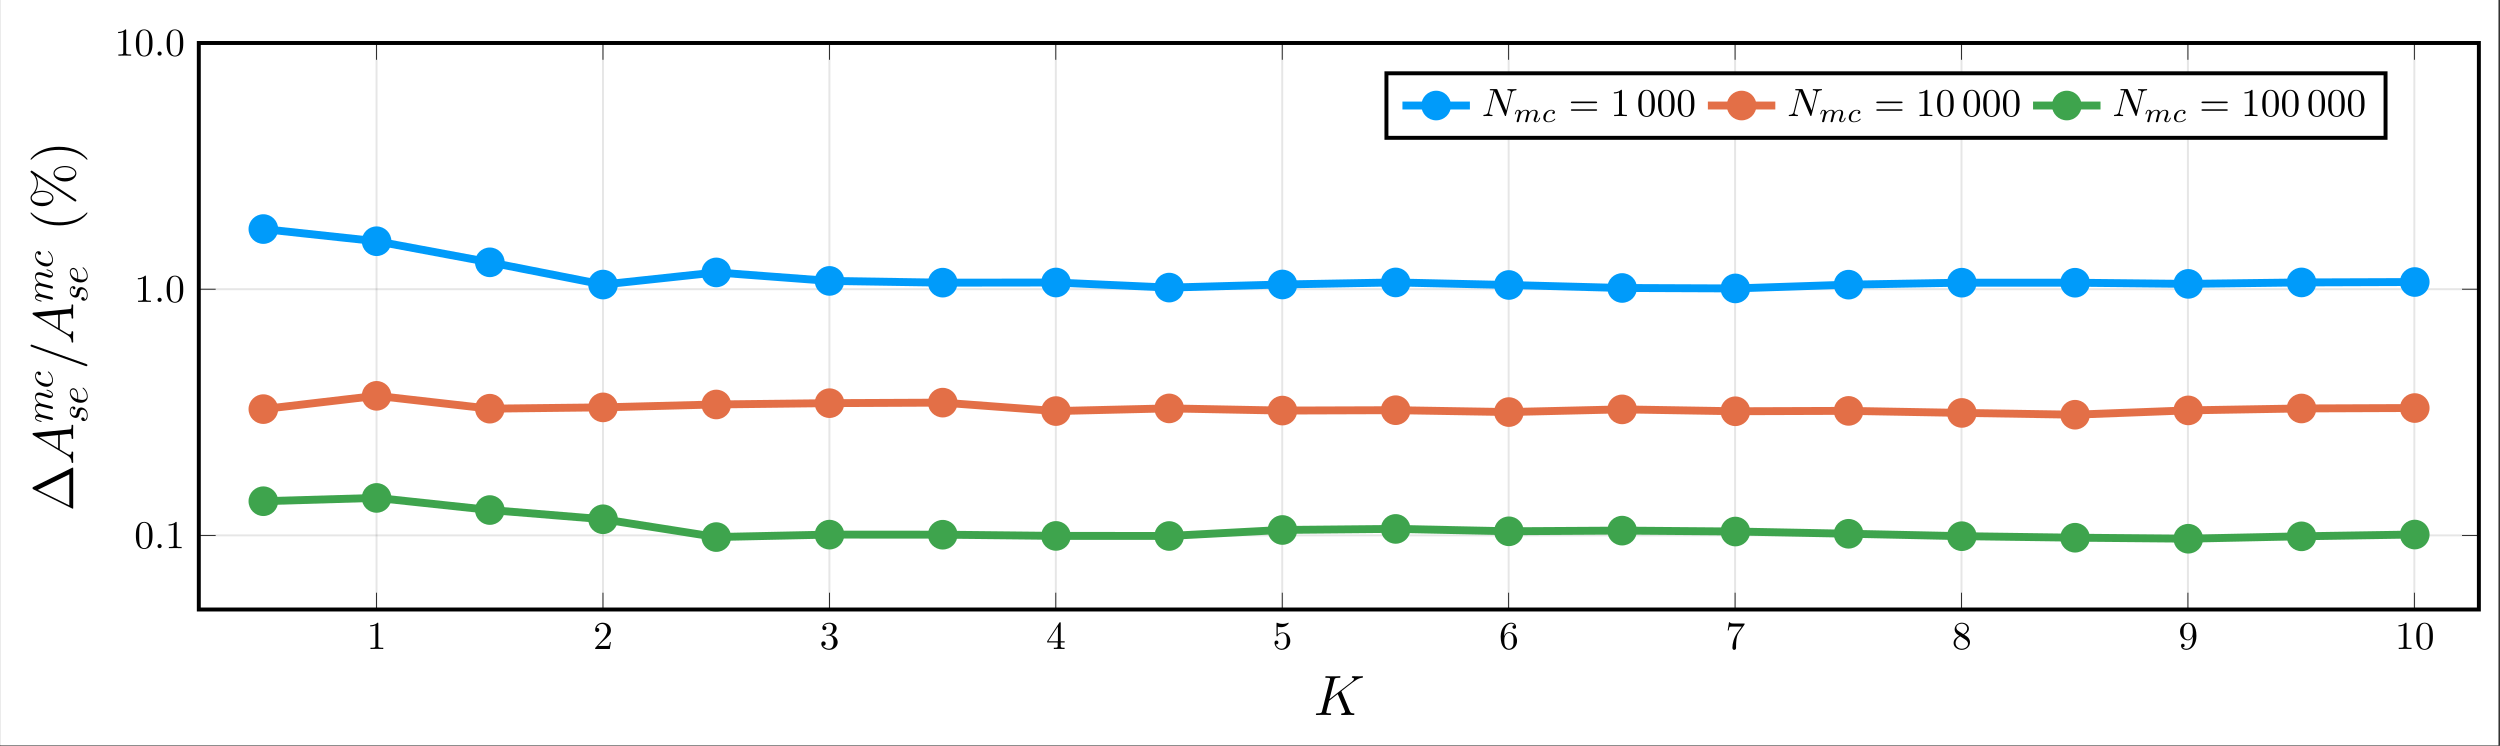 <?xml version="1.0" encoding="UTF-8"?>
<svg xmlns="http://www.w3.org/2000/svg" xmlns:xlink="http://www.w3.org/1999/xlink" width="629.644pt" height="187.846pt" viewBox="0 0 629.644 187.846" version="1.2">
<rect x="0" y="0" width="629.644" height="187.846" fill="#333333" stroke="none"/>
<defs>
<g>
<symbol overflow="visible" id="glyph-1661163015099806-0-0">
<path style="stroke:none;" d=""/>
</symbol>
<symbol overflow="visible" id="glyph-1661163015099806-0-1">
<path style="stroke:none;" d="M 2.922 -6.375 C 2.922 -6.609 2.922 -6.625 2.703 -6.625 C 2.078 -5.984 1.203 -5.984 0.891 -5.984 L 0.891 -5.688 C 1.078 -5.688 1.672 -5.688 2.188 -5.938 L 2.188 -0.781 C 2.188 -0.422 2.156 -0.312 1.266 -0.312 L 0.953 -0.312 L 0.953 0 C 1.297 -0.031 2.156 -0.031 2.562 -0.031 C 2.953 -0.031 3.828 -0.031 4.172 0 L 4.172 -0.312 L 3.859 -0.312 C 2.953 -0.312 2.922 -0.422 2.922 -0.781 Z M 2.922 -6.375 "/>
</symbol>
<symbol overflow="visible" id="glyph-1661163015099806-0-2">
<path style="stroke:none;" d="M 1.266 -0.766 L 2.312 -1.797 C 3.875 -3.172 4.469 -3.703 4.469 -4.703 C 4.469 -5.828 3.578 -6.625 2.359 -6.625 C 1.234 -6.625 0.5 -5.719 0.5 -4.828 C 0.5 -4.266 1 -4.266 1.031 -4.266 C 1.188 -4.266 1.547 -4.391 1.547 -4.797 C 1.547 -5.062 1.359 -5.312 1.016 -5.312 C 0.938 -5.312 0.922 -5.312 0.891 -5.312 C 1.109 -5.953 1.656 -6.312 2.234 -6.312 C 3.141 -6.312 3.562 -5.516 3.562 -4.703 C 3.562 -3.906 3.062 -3.109 2.516 -2.5 L 0.609 -0.375 C 0.5 -0.266 0.5 -0.234 0.5 0 L 4.188 0 L 4.469 -1.734 L 4.219 -1.734 C 4.172 -1.438 4.094 -1 4 -0.844 C 3.938 -0.766 3.281 -0.766 3.062 -0.766 Z M 1.266 -0.766 "/>
</symbol>
<symbol overflow="visible" id="glyph-1661163015099806-0-3">
<path style="stroke:none;" d="M 2.891 -3.5 C 3.703 -3.766 4.281 -4.469 4.281 -5.25 C 4.281 -6.078 3.406 -6.625 2.453 -6.625 C 1.438 -6.625 0.688 -6.031 0.688 -5.281 C 0.688 -4.953 0.906 -4.75 1.188 -4.75 C 1.5 -4.75 1.703 -4.969 1.703 -5.266 C 1.703 -5.766 1.234 -5.766 1.078 -5.766 C 1.391 -6.25 2.047 -6.375 2.406 -6.375 C 2.812 -6.375 3.359 -6.156 3.359 -5.266 C 3.359 -5.141 3.344 -4.562 3.078 -4.125 C 2.781 -3.656 2.453 -3.625 2.203 -3.609 C 2.125 -3.609 1.875 -3.578 1.812 -3.578 C 1.734 -3.578 1.656 -3.562 1.656 -3.469 C 1.656 -3.359 1.734 -3.359 1.906 -3.359 L 2.344 -3.359 C 3.156 -3.359 3.516 -2.672 3.516 -1.703 C 3.516 -0.344 2.844 -0.062 2.406 -0.062 C 1.969 -0.062 1.219 -0.234 0.875 -0.812 C 1.219 -0.766 1.531 -0.984 1.531 -1.359 C 1.531 -1.719 1.266 -1.922 0.969 -1.922 C 0.734 -1.922 0.422 -1.781 0.422 -1.344 C 0.422 -0.438 1.344 0.219 2.422 0.219 C 3.641 0.219 4.547 -0.688 4.547 -1.703 C 4.547 -2.516 3.922 -3.297 2.891 -3.5 Z M 2.891 -3.5 "/>
</symbol>
<symbol overflow="visible" id="glyph-1661163015099806-0-4">
<path style="stroke:none;" d="M 2.922 -1.641 L 2.922 -0.781 C 2.922 -0.422 2.906 -0.312 2.172 -0.312 L 1.953 -0.312 L 1.953 0 C 2.375 -0.031 2.891 -0.031 3.297 -0.031 C 3.719 -0.031 4.25 -0.031 4.656 0 L 4.656 -0.312 L 4.453 -0.312 C 3.719 -0.312 3.688 -0.422 3.688 -0.781 L 3.688 -1.641 L 4.688 -1.641 L 4.688 -1.953 L 3.688 -1.953 L 3.688 -6.484 C 3.688 -6.672 3.688 -6.734 3.531 -6.734 C 3.438 -6.734 3.406 -6.734 3.328 -6.625 L 0.281 -1.953 L 0.281 -1.641 Z M 2.984 -1.953 L 0.562 -1.953 L 2.984 -5.656 Z M 2.984 -1.953 "/>
</symbol>
<symbol overflow="visible" id="glyph-1661163015099806-0-5">
<path style="stroke:none;" d="M 4.469 -2 C 4.469 -3.188 3.656 -4.188 2.578 -4.188 C 2.094 -4.188 1.672 -4.016 1.312 -3.672 L 1.312 -5.609 C 1.516 -5.547 1.844 -5.484 2.156 -5.484 C 3.391 -5.484 4.078 -6.391 4.078 -6.516 C 4.078 -6.578 4.047 -6.625 3.984 -6.625 C 3.969 -6.625 3.953 -6.625 3.906 -6.594 C 3.703 -6.516 3.219 -6.312 2.547 -6.312 C 2.156 -6.312 1.688 -6.375 1.219 -6.594 C 1.141 -6.625 1.125 -6.625 1.109 -6.625 C 1 -6.625 1 -6.547 1 -6.375 L 1 -3.438 C 1 -3.25 1 -3.172 1.141 -3.172 C 1.219 -3.172 1.234 -3.203 1.281 -3.266 C 1.391 -3.422 1.75 -3.969 2.562 -3.969 C 3.078 -3.969 3.328 -3.5 3.406 -3.328 C 3.562 -2.953 3.578 -2.562 3.578 -2.062 C 3.578 -1.719 3.578 -1.125 3.344 -0.703 C 3.109 -0.312 2.734 -0.062 2.281 -0.062 C 1.547 -0.062 0.984 -0.594 0.812 -1.172 C 0.844 -1.172 0.875 -1.156 0.984 -1.156 C 1.312 -1.156 1.484 -1.406 1.484 -1.641 C 1.484 -1.875 1.312 -2.125 0.984 -2.125 C 0.844 -2.125 0.5 -2.062 0.5 -1.609 C 0.5 -0.75 1.188 0.219 2.297 0.219 C 3.453 0.219 4.469 -0.734 4.469 -2 Z M 4.469 -2 "/>
</symbol>
<symbol overflow="visible" id="glyph-1661163015099806-0-6">
<path style="stroke:none;" d="M 1.312 -3.266 L 1.312 -3.5 C 1.312 -6.016 2.547 -6.375 3.062 -6.375 C 3.297 -6.375 3.719 -6.312 3.938 -5.984 C 3.781 -5.984 3.391 -5.984 3.391 -5.531 C 3.391 -5.219 3.625 -5.078 3.844 -5.078 C 4 -5.078 4.297 -5.172 4.297 -5.547 C 4.297 -6.156 3.859 -6.625 3.031 -6.625 C 1.766 -6.625 0.422 -5.344 0.422 -3.141 C 0.422 -0.484 1.578 0.219 2.5 0.219 C 3.609 0.219 4.547 -0.719 4.547 -2.031 C 4.547 -3.297 3.656 -4.25 2.562 -4.25 C 1.875 -4.25 1.516 -3.75 1.312 -3.266 Z M 2.5 -0.062 C 1.875 -0.062 1.578 -0.656 1.516 -0.812 C 1.328 -1.281 1.328 -2.062 1.328 -2.25 C 1.328 -3.031 1.656 -4.016 2.547 -4.016 C 2.703 -4.016 3.172 -4.016 3.469 -3.406 C 3.656 -3.031 3.656 -2.531 3.656 -2.047 C 3.656 -1.562 3.656 -1.062 3.484 -0.703 C 3.188 -0.109 2.734 -0.062 2.5 -0.062 Z M 2.5 -0.062 "/>
</symbol>
<symbol overflow="visible" id="glyph-1661163015099806-0-7">
<path style="stroke:none;" d="M 4.734 -6.062 C 4.828 -6.188 4.828 -6.203 4.828 -6.406 L 2.406 -6.406 C 1.188 -6.406 1.172 -6.547 1.141 -6.734 L 0.891 -6.734 L 0.562 -4.672 L 0.812 -4.672 C 0.844 -4.844 0.922 -5.469 1.062 -5.578 C 1.125 -5.641 1.906 -5.641 2.031 -5.641 L 4.094 -5.641 C 3.984 -5.484 3.188 -4.406 2.969 -4.078 C 2.078 -2.734 1.75 -1.344 1.75 -0.328 C 1.75 -0.234 1.75 0.219 2.203 0.219 C 2.672 0.219 2.672 -0.234 2.672 -0.328 L 2.672 -0.844 C 2.672 -1.391 2.703 -1.938 2.781 -2.469 C 2.812 -2.703 2.953 -3.547 3.391 -4.172 Z M 4.734 -6.062 "/>
</symbol>
<symbol overflow="visible" id="glyph-1661163015099806-0-8">
<path style="stroke:none;" d="M 1.625 -4.547 C 1.172 -4.844 1.125 -5.188 1.125 -5.359 C 1.125 -5.969 1.766 -6.375 2.484 -6.375 C 3.203 -6.375 3.844 -5.859 3.844 -5.141 C 3.844 -4.578 3.453 -4.094 2.859 -3.75 Z M 3.078 -3.609 C 3.797 -3.969 4.281 -4.484 4.281 -5.141 C 4.281 -6.062 3.391 -6.625 2.484 -6.625 C 1.5 -6.625 0.688 -5.891 0.688 -4.969 C 0.688 -4.781 0.703 -4.344 1.125 -3.875 C 1.234 -3.75 1.609 -3.5 1.844 -3.328 C 1.281 -3.047 0.422 -2.484 0.422 -1.5 C 0.422 -0.453 1.438 0.219 2.484 0.219 C 3.609 0.219 4.547 -0.609 4.547 -1.672 C 4.547 -2.031 4.438 -2.484 4.062 -2.891 C 3.875 -3.109 3.719 -3.203 3.078 -3.609 Z M 2.078 -3.188 L 3.297 -2.406 C 3.578 -2.219 4.047 -1.922 4.047 -1.312 C 4.047 -0.578 3.297 -0.062 2.484 -0.062 C 1.625 -0.062 0.922 -0.672 0.922 -1.5 C 0.922 -2.078 1.234 -2.719 2.078 -3.188 Z M 2.078 -3.188 "/>
</symbol>
<symbol overflow="visible" id="glyph-1661163015099806-0-9">
<path style="stroke:none;" d="M 3.656 -3.172 L 3.656 -2.844 C 3.656 -0.516 2.625 -0.062 2.047 -0.062 C 1.875 -0.062 1.328 -0.078 1.062 -0.422 C 1.5 -0.422 1.578 -0.703 1.578 -0.875 C 1.578 -1.188 1.344 -1.328 1.125 -1.328 C 0.969 -1.328 0.672 -1.25 0.672 -0.859 C 0.672 -0.188 1.203 0.219 2.047 0.219 C 3.328 0.219 4.547 -1.141 4.547 -3.281 C 4.547 -5.953 3.406 -6.625 2.516 -6.625 C 1.969 -6.625 1.484 -6.453 1.062 -6 C 0.641 -5.547 0.422 -5.141 0.422 -4.391 C 0.422 -3.141 1.297 -2.172 2.406 -2.172 C 3.016 -2.172 3.422 -2.594 3.656 -3.172 Z M 2.422 -2.406 C 2.266 -2.406 1.797 -2.406 1.5 -3.031 C 1.312 -3.391 1.312 -3.891 1.312 -4.375 C 1.312 -4.922 1.312 -5.391 1.516 -5.75 C 1.797 -6.25 2.172 -6.375 2.516 -6.375 C 2.969 -6.375 3.297 -6.047 3.469 -5.594 C 3.594 -5.281 3.641 -4.641 3.641 -4.188 C 3.641 -3.359 3.297 -2.406 2.422 -2.406 Z M 2.422 -2.406 "/>
</symbol>
<symbol overflow="visible" id="glyph-1661163015099806-0-10">
<path style="stroke:none;" d="M 4.578 -3.188 C 4.578 -3.984 4.531 -4.781 4.188 -5.516 C 3.719 -6.469 2.906 -6.625 2.484 -6.625 C 1.891 -6.625 1.172 -6.375 0.75 -5.438 C 0.438 -4.75 0.391 -3.984 0.391 -3.188 C 0.391 -2.438 0.422 -1.547 0.844 -0.781 C 1.266 0.016 1.984 0.219 2.484 0.219 C 3.016 0.219 3.766 0.016 4.203 -0.938 C 4.531 -1.625 4.578 -2.406 4.578 -3.188 Z M 2.484 0 C 2.094 0 1.5 -0.25 1.328 -1.203 C 1.219 -1.797 1.219 -2.719 1.219 -3.297 C 1.219 -3.938 1.219 -4.594 1.297 -5.141 C 1.484 -6.312 2.234 -6.406 2.484 -6.406 C 2.812 -6.406 3.469 -6.234 3.656 -5.25 C 3.75 -4.688 3.75 -3.938 3.75 -3.297 C 3.75 -2.562 3.75 -1.875 3.641 -1.25 C 3.5 -0.297 2.922 0 2.484 0 Z M 2.484 0 "/>
</symbol>
<symbol overflow="visible" id="glyph-1661163015099806-0-11">
<path style="stroke:none;" d="M 6.844 -3.25 C 6.984 -3.25 7.172 -3.25 7.172 -3.453 C 7.172 -3.656 6.984 -3.656 6.844 -3.656 L 0.891 -3.656 C 0.75 -3.656 0.562 -3.656 0.562 -3.453 C 0.562 -3.25 0.75 -3.25 0.891 -3.25 Z M 6.844 -1.328 C 6.984 -1.328 7.172 -1.328 7.172 -1.516 C 7.172 -1.719 6.984 -1.719 6.844 -1.719 L 0.891 -1.719 C 0.75 -1.719 0.562 -1.719 0.562 -1.516 C 0.562 -1.328 0.75 -1.328 0.891 -1.328 Z M 6.844 -1.328 "/>
</symbol>
<symbol overflow="visible" id="glyph-1661163015099806-1-0">
<path style="stroke:none;" d=""/>
</symbol>
<symbol overflow="visible" id="glyph-1661163015099806-1-1">
<path style="stroke:none;" d="M 1.906 -0.531 C 1.906 -0.812 1.672 -1.062 1.391 -1.062 C 1.094 -1.062 0.859 -0.812 0.859 -0.531 C 0.859 -0.234 1.094 0 1.391 0 C 1.672 0 1.906 -0.234 1.906 -0.531 Z M 1.906 -0.531 "/>
</symbol>
<symbol overflow="visible" id="glyph-1661163015099806-1-2">
<path style="stroke:none;" d="M 7.531 -5.75 C 7.625 -6.156 7.797 -6.453 8.594 -6.484 C 8.656 -6.484 8.766 -6.5 8.766 -6.688 C 8.766 -6.703 8.766 -6.797 8.641 -6.797 C 8.312 -6.797 7.969 -6.766 7.641 -6.766 C 7.297 -6.766 6.953 -6.797 6.625 -6.797 C 6.562 -6.797 6.438 -6.797 6.438 -6.594 C 6.438 -6.484 6.547 -6.484 6.625 -6.484 C 7.188 -6.484 7.297 -6.266 7.297 -6.047 C 7.297 -6.016 7.281 -5.875 7.266 -5.844 L 6.156 -1.406 L 3.953 -6.609 C 3.875 -6.781 3.859 -6.797 3.641 -6.797 L 2.297 -6.797 C 2.094 -6.797 2.016 -6.797 2.016 -6.594 C 2.016 -6.484 2.094 -6.484 2.297 -6.484 C 2.344 -6.484 2.969 -6.484 2.969 -6.406 L 1.625 -1.062 C 1.531 -0.656 1.359 -0.344 0.562 -0.312 C 0.5 -0.312 0.391 -0.297 0.391 -0.109 C 0.391 -0.047 0.438 0 0.516 0 C 0.844 0 1.188 -0.031 1.516 -0.031 C 1.844 -0.031 2.203 0 2.531 0 C 2.594 0 2.719 0 2.719 -0.203 C 2.719 -0.297 2.625 -0.312 2.516 -0.312 C 1.938 -0.328 1.859 -0.547 1.859 -0.75 C 1.859 -0.812 1.875 -0.859 1.906 -0.969 L 3.219 -6.234 C 3.25 -6.172 3.25 -6.156 3.297 -6.047 L 5.781 -0.188 C 5.859 -0.016 5.875 0 5.969 0 C 6.078 0 6.078 -0.031 6.125 -0.203 Z M 7.531 -5.75 "/>
</symbol>
<symbol overflow="visible" id="glyph-1661163015099806-2-0">
<path style="stroke:none;" d=""/>
</symbol>
<symbol overflow="visible" id="glyph-1661163015099806-2-1">
<path style="stroke:none;" d="M 7.172 -5.781 C 7.156 -5.828 7.094 -5.953 7.094 -5.984 C 7.094 -6 7.109 -6.016 7.344 -6.203 L 8.734 -7.297 C 10.656 -8.781 11.297 -9.281 12.281 -9.375 C 12.375 -9.391 12.516 -9.391 12.516 -9.625 C 12.516 -9.719 12.484 -9.781 12.359 -9.781 C 12.203 -9.781 12.031 -9.75 11.875 -9.75 L 11.328 -9.75 C 10.891 -9.75 10.422 -9.781 9.984 -9.781 C 9.891 -9.781 9.719 -9.781 9.719 -9.531 C 9.719 -9.391 9.812 -9.375 9.906 -9.375 C 10.062 -9.359 10.25 -9.297 10.25 -9.094 C 10.25 -8.812 9.812 -8.469 9.703 -8.375 L 4.078 -4.016 L 5.266 -8.734 C 5.406 -9.234 5.438 -9.375 6.453 -9.375 C 6.719 -9.375 6.844 -9.375 6.844 -9.641 C 6.844 -9.781 6.703 -9.781 6.641 -9.781 C 6.375 -9.781 6.078 -9.75 5.797 -9.75 L 4.109 -9.75 C 3.859 -9.75 3.547 -9.781 3.281 -9.781 C 3.172 -9.781 3.016 -9.781 3.016 -9.516 C 3.016 -9.375 3.141 -9.375 3.359 -9.375 C 4.234 -9.375 4.234 -9.25 4.234 -9.094 C 4.234 -9.062 4.234 -8.984 4.172 -8.766 L 2.234 -1.062 C 2.109 -0.562 2.078 -0.422 1.078 -0.422 C 0.797 -0.422 0.656 -0.422 0.656 -0.156 C 0.656 0 0.781 0 0.875 0 C 1.141 0 1.438 -0.031 1.703 -0.031 L 3.375 -0.031 C 3.656 -0.031 3.953 0 4.234 0 C 4.344 0 4.5 0 4.5 -0.266 C 4.5 -0.422 4.375 -0.422 4.156 -0.422 C 3.281 -0.422 3.281 -0.531 3.281 -0.672 C 3.281 -0.781 3.359 -1.125 3.422 -1.359 L 3.984 -3.578 L 6.156 -5.281 C 6.578 -4.375 7.344 -2.531 7.922 -1.125 C 7.969 -1.047 8 -0.953 8 -0.859 C 8 -0.438 7.422 -0.422 7.297 -0.422 C 7.172 -0.422 7.016 -0.422 7.016 -0.141 C 7.016 0 7.172 0 7.219 0 C 7.719 0 8.25 -0.031 8.75 -0.031 L 9.438 -0.031 C 9.656 -0.031 9.906 0 10.109 0 C 10.203 0 10.359 0 10.359 -0.266 C 10.359 -0.422 10.234 -0.422 10.094 -0.422 C 9.562 -0.438 9.375 -0.547 9.156 -1.062 Z M 7.172 -5.781 "/>
</symbol>
<symbol overflow="visible" id="glyph-1661163015099806-3-0">
<path style="stroke:none;" d=""/>
</symbol>
<symbol overflow="visible" id="glyph-1661163015099806-3-1">
<path style="stroke:none;" d="M -9.969 -6.172 C -10.172 -6.078 -10.234 -6.047 -10.234 -5.844 C -10.234 -5.625 -10.172 -5.609 -9.969 -5.5 L -0.281 -0.719 C -0.25 -0.688 -0.156 -0.656 -0.094 -0.656 C -0.016 -0.656 0 -0.672 0 -0.953 L 0 -10.719 C 0 -11 -0.016 -11.016 -0.094 -11.016 C -0.156 -11.016 -0.25 -10.984 -0.281 -10.969 Z M -8.906 -5.406 L -0.984 -9.312 L -0.984 -1.5 Z M -8.906 -5.406 "/>
</symbol>
<symbol overflow="visible" id="glyph-1661163015099806-3-2">
<path style="stroke:none;" d="M 3.484 -4.656 C 3.438 -4.656 3.406 -4.656 3.172 -4.406 C 1.719 -2.984 -0.641 -2.172 -3.562 -2.172 C -6.344 -2.172 -8.734 -2.844 -10.438 -4.516 C -10.562 -4.656 -10.594 -4.656 -10.625 -4.656 C -10.719 -4.656 -10.75 -4.578 -10.75 -4.531 C -10.75 -4.344 -9.719 -3.172 -8.312 -2.469 C -6.859 -1.734 -5.328 -1.406 -3.562 -1.406 C -2.297 -1.406 -0.594 -1.609 0.953 -2.344 C 2.672 -3.188 3.594 -4.375 3.594 -4.531 C 3.594 -4.578 3.562 -4.656 3.484 -4.656 Z M 3.484 -4.656 "/>
</symbol>
<symbol overflow="visible" id="glyph-1661163015099806-3-3">
<path style="stroke:none;" d="M -2.078 -10.906 C -3.719 -10.906 -4.969 -10.094 -4.969 -9.062 C -4.969 -8.031 -3.781 -7 -2.094 -7 C -0.344 -7 0.797 -8.031 0.797 -9.062 C 0.797 -10.094 -0.484 -10.906 -2.078 -10.906 Z M 0.516 -9.078 C 0.516 -8.891 0.422 -7.844 -2.078 -7.844 C -4.594 -7.844 -4.688 -8.875 -4.688 -9.078 C -4.688 -9.875 -3.562 -10.594 -2.094 -10.594 C -0.578 -10.594 0.516 -9.859 0.516 -9.078 Z M -10.234 -9.609 C -10.359 -9.703 -10.406 -9.734 -10.469 -9.734 C -10.656 -9.734 -10.75 -9.578 -10.75 -9.469 C -10.75 -9.328 -10.672 -9.281 -10.531 -9.172 C -9.297 -8.25 -9.188 -7.031 -9.188 -6.484 C -9.188 -6.219 -9.188 -4.984 -10.297 -3.828 C -10.609 -3.531 -10.75 -3.203 -10.75 -2.844 C -10.75 -1.797 -9.562 -0.781 -7.859 -0.781 C -6.125 -0.781 -4.969 -1.812 -4.969 -2.844 C -4.969 -3.875 -6.266 -4.672 -7.859 -4.672 C -8.266 -4.672 -8.797 -4.641 -9.516 -4.359 C -8.969 -5.281 -8.891 -6.094 -8.891 -6.5 C -8.891 -6.891 -8.969 -7.688 -9.438 -8.438 L -9.422 -8.453 L 0.281 -2.062 C 0.422 -1.984 0.453 -1.953 0.531 -1.953 C 0.688 -1.953 0.797 -2.078 0.797 -2.219 C 0.797 -2.344 0.703 -2.422 0.609 -2.5 Z M -5.266 -2.844 C -5.266 -2.656 -5.359 -1.609 -7.859 -1.609 C -10.375 -1.609 -10.453 -2.641 -10.453 -2.844 C -10.453 -3.641 -9.344 -4.359 -7.859 -4.359 C -6.344 -4.359 -5.266 -3.625 -5.266 -2.844 Z M -5.266 -2.844 "/>
</symbol>
<symbol overflow="visible" id="glyph-1661163015099806-3-4">
<path style="stroke:none;" d="M -3.562 -4.047 C -4.656 -4.047 -6.438 -3.891 -8.094 -3.094 C -9.812 -2.25 -10.75 -1.078 -10.75 -0.922 C -10.75 -0.859 -10.719 -0.781 -10.625 -0.781 C -10.594 -0.781 -10.562 -0.781 -10.312 -1.031 C -8.875 -2.469 -6.5 -3.266 -3.578 -3.266 C -0.797 -3.266 1.594 -2.594 3.281 -0.938 C 3.406 -0.781 3.438 -0.781 3.484 -0.781 C 3.562 -0.781 3.594 -0.859 3.594 -0.922 C 3.594 -1.109 2.562 -2.281 1.156 -2.984 C -0.297 -3.719 -1.844 -4.047 -3.562 -4.047 Z M -3.562 -4.047 "/>
</symbol>
<symbol overflow="visible" id="glyph-1661163015099806-4-0">
<path style="stroke:none;" d=""/>
</symbol>
<symbol overflow="visible" id="glyph-1661163015099806-4-1">
<path style="stroke:none;" d="M -1.594 -2.438 C -0.75 -1.938 -0.453 -1.453 -0.422 -0.766 C -0.406 -0.609 -0.406 -0.484 -0.141 -0.484 C -0.062 -0.484 0 -0.562 0 -0.656 C 0 -0.922 -0.031 -1.562 -0.031 -1.812 C -0.031 -2.234 0 -2.688 0 -3.094 C 0 -3.188 0 -3.359 -0.266 -3.359 C -0.406 -3.359 -0.422 -3.234 -0.422 -3.156 C -0.438 -2.828 -0.562 -2.547 -0.906 -2.547 C -1.109 -2.547 -1.266 -2.641 -1.578 -2.828 L -3.375 -3.906 L -3.375 -7.562 C -3.25 -7.578 -3.141 -7.578 -3.016 -7.594 C -2.641 -7.641 -1.141 -7.812 -0.875 -7.812 C -0.438 -7.812 -0.422 -7.078 -0.422 -6.844 C -0.422 -6.688 -0.422 -6.531 -0.156 -6.531 C 0 -6.531 0 -6.656 0 -6.75 C 0 -6.984 -0.031 -7.281 -0.031 -7.516 L -0.031 -8.344 C -0.031 -9.219 0 -9.844 0 -9.859 C 0 -9.953 0 -10.109 -0.266 -10.109 C -0.422 -10.109 -0.422 -9.984 -0.422 -9.766 C -0.422 -8.984 -0.547 -8.969 -0.969 -8.922 L -9.922 -8.047 C -10.203 -8.031 -10.234 -7.969 -10.234 -7.812 C -10.234 -7.672 -10.203 -7.578 -9.984 -7.453 Z M -3.797 -4.156 L -8.609 -7.031 L -3.797 -7.516 Z M -3.797 -4.156 "/>
</symbol>
<symbol overflow="visible" id="glyph-1661163015099806-4-2">
<path style="stroke:none;" d="M -10.219 -6.141 C -10.234 -6.141 -10.438 -6.234 -10.469 -6.234 C -10.641 -6.234 -10.75 -6.094 -10.75 -5.969 C -10.75 -5.906 -10.75 -5.781 -10.438 -5.656 L 3.047 -0.859 C 3.062 -0.859 3.281 -0.781 3.312 -0.781 C 3.484 -0.781 3.578 -0.922 3.578 -1.031 C 3.578 -1.125 3.562 -1.25 3.266 -1.344 Z M -10.219 -6.141 "/>
</symbol>
<symbol overflow="visible" id="glyph-1661163015099806-5-0">
<path style="stroke:none;" d=""/>
</symbol>
<symbol overflow="visible" id="glyph-1661163015099806-5-1">
<path style="stroke:none;" d="M -0.594 -0.875 C -0.438 -0.844 -0.203 -0.781 -0.156 -0.781 C 0.016 -0.781 0.109 -0.922 0.109 -1.078 C 0.109 -1.188 0.031 -1.375 -0.172 -1.438 C -0.188 -1.453 -0.656 -1.578 -0.906 -1.625 L -1.797 -1.844 C -2.016 -1.906 -2.234 -1.969 -2.469 -2.016 C -2.641 -2.062 -2.922 -2.141 -2.969 -2.156 C -3.281 -2.297 -4.188 -2.828 -4.188 -3.766 C -4.188 -4.219 -3.812 -4.312 -3.484 -4.312 C -3.234 -4.312 -2.953 -4.234 -2.656 -4.156 L -1.5 -3.875 L -0.75 -3.688 C -0.547 -3.641 -0.203 -3.547 -0.156 -3.547 C 0.016 -3.547 0.109 -3.688 0.109 -3.844 C 0.109 -4.156 -0.141 -4.203 -0.453 -4.297 C -1.016 -4.422 -2.469 -4.797 -2.859 -4.891 C -2.984 -4.922 -4.188 -5.438 -4.188 -6.531 C -4.188 -6.953 -3.844 -7.062 -3.484 -7.062 C -2.922 -7.062 -1.781 -6.656 -1.25 -6.453 C -1.016 -6.359 -0.906 -6.312 -0.703 -6.312 C -0.234 -6.312 0.109 -6.672 0.109 -7.141 C 0.109 -8.078 -1.344 -8.438 -1.422 -8.438 C -1.516 -8.438 -1.516 -8.344 -1.516 -8.328 C -1.516 -8.219 -1.5 -8.219 -1.344 -8.172 C -0.812 -8.016 -0.109 -7.703 -0.109 -7.156 C -0.109 -6.984 -0.203 -6.922 -0.438 -6.922 C -0.688 -6.922 -0.922 -7 -1.141 -7.094 C -1.656 -7.281 -2.766 -7.703 -3.328 -7.703 C -3.984 -7.703 -4.406 -7.312 -4.406 -6.562 C -4.406 -5.812 -3.969 -5.312 -3.438 -4.938 C -3.562 -4.922 -3.906 -4.891 -4.141 -4.625 C -4.344 -4.375 -4.406 -4.047 -4.406 -3.797 C -4.406 -2.906 -3.766 -2.422 -3.531 -2.25 C -4.094 -2.203 -4.406 -1.781 -4.406 -1.328 C -4.406 -0.875 -4.016 -0.688 -3.828 -0.594 C -3.484 -0.422 -2.891 -0.281 -2.859 -0.281 C -2.766 -0.281 -2.766 -0.391 -2.766 -0.406 C -2.766 -0.5 -2.781 -0.516 -3 -0.578 C -3.703 -0.75 -4.188 -0.953 -4.188 -1.297 C -4.188 -1.469 -4.094 -1.609 -3.719 -1.609 C -3.516 -1.609 -3.406 -1.578 -2.891 -1.453 Z M -0.594 -0.875 "/>
</symbol>
<symbol overflow="visible" id="glyph-1661163015099806-5-2">
<path style="stroke:none;" d="M -3.781 -3.938 C -3.781 -3.781 -3.781 -3.641 -3.641 -3.5 C -3.5 -3.344 -3.328 -3.328 -3.25 -3.328 C -3.016 -3.328 -2.906 -3.5 -2.906 -3.688 C -2.906 -3.984 -3.141 -4.25 -3.547 -4.25 C -4.031 -4.25 -4.406 -3.781 -4.406 -3.078 C -4.406 -1.734 -2.969 -0.406 -1.578 -0.406 C -0.672 -0.406 0.109 -0.984 0.109 -2.016 C 0.109 -3.438 -0.953 -4.281 -1.062 -4.281 C -1.125 -4.281 -1.188 -4.219 -1.188 -4.156 C -1.188 -4.109 -1.172 -4.094 -1.094 -4.031 C -0.109 -3.25 -0.109 -2.156 -0.109 -2.047 C -0.109 -1.406 -0.594 -1.141 -1.188 -1.141 C -1.609 -1.141 -2.562 -1.344 -3.188 -1.688 C -3.75 -1.984 -4.188 -2.531 -4.188 -3.078 C -4.188 -3.422 -4.047 -3.797 -3.781 -3.938 Z M -3.781 -3.938 "/>
</symbol>
<symbol overflow="visible" id="glyph-1661163015099806-5-3">
<path style="stroke:none;" d="M -3.719 -3.891 C -3.719 -3.609 -3.5 -3.406 -3.281 -3.406 C -3.141 -3.406 -2.984 -3.5 -2.984 -3.719 C -2.984 -3.938 -3.156 -4.188 -3.547 -4.188 C -3.984 -4.188 -4.406 -3.75 -4.406 -3 C -4.406 -1.688 -3.391 -1.312 -2.953 -1.312 C -2.172 -1.312 -2.016 -2.047 -1.953 -2.344 C -1.859 -2.859 -1.75 -3.375 -1.203 -3.375 C -0.953 -3.375 -0.109 -3.141 -0.109 -1.953 C -0.109 -1.812 -0.109 -1.047 -0.641 -0.812 C -0.594 -1.188 -0.891 -1.438 -1.172 -1.438 C -1.391 -1.438 -1.516 -1.281 -1.516 -1.078 C -1.516 -0.812 -1.297 -0.516 -0.859 -0.516 C -0.281 -0.516 0.109 -1.078 0.109 -1.938 C 0.109 -3.547 -1.094 -3.938 -1.547 -3.938 C -1.906 -3.938 -2.156 -3.75 -2.266 -3.641 C -2.547 -3.359 -2.594 -3.078 -2.688 -2.641 C -2.766 -2.281 -2.844 -1.875 -3.281 -1.875 C -3.578 -1.875 -4.188 -2.125 -4.188 -3 C -4.188 -3.25 -4.109 -3.75 -3.719 -3.891 Z M -3.719 -3.891 "/>
</symbol>
<symbol overflow="visible" id="glyph-1661163015099806-5-4">
<path style="stroke:none;" d="M -2.297 -1.859 C -2.297 -2.156 -2.312 -2.891 -2.531 -3.391 C -2.828 -4.078 -3.406 -4.125 -3.547 -4.125 C -3.984 -4.125 -4.406 -3.75 -4.406 -3.062 C -4.406 -1.953 -3.438 -0.453 -1.688 -0.453 C -0.672 -0.453 0.109 -1.047 0.109 -2.016 C 0.109 -3.438 -0.953 -4.281 -1.062 -4.281 C -1.125 -4.281 -1.188 -4.219 -1.188 -4.156 C -1.188 -4.109 -1.172 -4.094 -1.094 -4.031 C -0.109 -3.25 -0.109 -2.156 -0.109 -2.047 C -0.109 -1.266 -0.953 -1.172 -1.266 -1.172 C -1.391 -1.172 -1.688 -1.188 -2.297 -1.328 Z M -2.516 -1.391 C -4.031 -1.781 -4.188 -2.812 -4.188 -3.062 C -4.188 -3.531 -3.891 -3.797 -3.547 -3.797 C -2.516 -3.797 -2.516 -2.203 -2.516 -1.797 Z M -2.516 -1.391 "/>
</symbol>
<symbol overflow="visible" id="glyph-1661163015099806-6-0">
<path style="stroke:none;" d=""/>
</symbol>
<symbol overflow="visible" id="glyph-1661163015099806-6-1">
<path style="stroke:none;" d="M 3.031 -0.562 C 2.984 -0.422 2.922 -0.188 2.922 -0.156 C 2.922 0 3.047 0.062 3.156 0.062 C 3.297 0.062 3.406 -0.016 3.438 -0.078 C 3.469 -0.141 3.531 -0.375 3.562 -0.516 C 3.594 -0.641 3.672 -0.969 3.719 -1.141 C 3.75 -1.297 3.797 -1.453 3.828 -1.609 C 3.906 -1.906 3.906 -1.922 4.047 -2.141 C 4.266 -2.484 4.625 -2.875 5.156 -2.875 C 5.547 -2.875 5.578 -2.562 5.578 -2.391 C 5.578 -1.969 5.281 -1.203 5.156 -0.906 C 5.094 -0.703 5.062 -0.641 5.062 -0.531 C 5.062 -0.156 5.359 0.062 5.719 0.062 C 6.422 0.062 6.719 -0.891 6.719 -1 C 6.719 -1.094 6.641 -1.094 6.609 -1.094 C 6.516 -1.094 6.516 -1.047 6.484 -0.969 C 6.328 -0.406 6.016 -0.125 5.75 -0.125 C 5.594 -0.125 5.562 -0.219 5.562 -0.375 C 5.562 -0.531 5.609 -0.625 5.734 -0.938 C 5.812 -1.156 6.094 -1.891 6.094 -2.281 C 6.094 -2.391 6.094 -2.688 5.844 -2.891 C 5.719 -2.969 5.516 -3.078 5.188 -3.078 C 4.562 -3.078 4.188 -2.656 3.953 -2.375 C 3.906 -2.969 3.406 -3.078 3.047 -3.078 C 2.469 -3.078 2.078 -2.719 1.875 -2.438 C 1.828 -2.922 1.422 -3.078 1.125 -3.078 C 0.828 -3.078 0.672 -2.859 0.578 -2.703 C 0.422 -2.438 0.328 -2.047 0.328 -2 C 0.328 -1.922 0.422 -1.922 0.453 -1.922 C 0.547 -1.922 0.547 -1.938 0.594 -2.125 C 0.703 -2.531 0.844 -2.875 1.109 -2.875 C 1.297 -2.875 1.344 -2.719 1.344 -2.531 C 1.344 -2.406 1.281 -2.141 1.219 -1.953 C 1.172 -1.766 1.109 -1.484 1.078 -1.328 L 0.844 -0.438 C 0.828 -0.344 0.781 -0.172 0.781 -0.156 C 0.781 0 0.906 0.062 1.016 0.062 C 1.141 0.062 1.25 -0.016 1.297 -0.078 C 1.328 -0.141 1.375 -0.375 1.422 -0.516 C 1.453 -0.641 1.531 -0.969 1.562 -1.141 C 1.609 -1.297 1.656 -1.453 1.688 -1.609 C 1.766 -1.891 1.781 -1.953 1.984 -2.234 C 2.172 -2.516 2.5 -2.875 3.031 -2.875 C 3.422 -2.875 3.438 -2.516 3.438 -2.391 C 3.438 -2.219 3.422 -2.125 3.312 -1.734 Z M 3.031 -0.562 "/>
</symbol>
<symbol overflow="visible" id="glyph-1661163015099806-6-2">
<path style="stroke:none;" d="M 3.047 -2.672 C 2.797 -2.625 2.703 -2.438 2.703 -2.281 C 2.703 -2.094 2.844 -2.016 2.969 -2.016 C 3.125 -2.016 3.359 -2.125 3.359 -2.469 C 3.359 -2.938 2.828 -3.078 2.453 -3.078 C 1.406 -3.078 0.438 -2.109 0.438 -1.141 C 0.438 -0.547 0.844 0.062 1.719 0.062 C 2.906 0.062 3.453 -0.625 3.453 -0.719 C 3.453 -0.766 3.391 -0.844 3.328 -0.844 C 3.297 -0.844 3.281 -0.828 3.219 -0.766 C 2.672 -0.125 1.859 -0.125 1.734 -0.125 C 1.234 -0.125 1.016 -0.469 1.016 -0.906 C 1.016 -1.094 1.109 -1.859 1.469 -2.344 C 1.734 -2.688 2.094 -2.875 2.453 -2.875 C 2.547 -2.875 2.875 -2.859 3.047 -2.672 Z M 3.047 -2.672 "/>
</symbol>
</g>
<clipPath id="clip-1661163015099806-1">
  <path d="M 0.078 0 L 629.207 0 L 629.207 187.691 L 0.078 187.691 Z M 0.078 0 "/>
</clipPath>
<clipPath id="clip-1661163015099806-2">
  <path d="M 50.07 29 L 624.426 29 L 624.426 101 L 50.07 101 Z M 50.07 29 "/>
</clipPath>
<clipPath id="clip-1661163015099806-3">
  <path d="M 50.07 71 L 624.426 71 L 624.426 133 L 50.07 133 Z M 50.07 71 "/>
</clipPath>
<clipPath id="clip-1661163015099806-4">
  <path d="M 50.07 97 L 624.426 97 L 624.426 153.523 L 50.07 153.523 Z M 50.07 97 "/>
</clipPath>
</defs>
<g id="surface1">
<g clip-path="url(#clip-1661163015099806-1)" clip-rule="nonzero">
<path style=" stroke:none;fill-rule:nonzero;fill:rgb(100%,100%,100%);fill-opacity:1;" d="M 0.078 187.691 L 631.566 187.691 L 631.566 -0.703 L 0.078 -0.703 Z M 0.078 187.691 "/>
<path style=" stroke:none;fill-rule:nonzero;fill:rgb(100%,100%,100%);fill-opacity:1;" d="M 0.078 187.695 L 0.078 0 L 629.215 0 L 629.215 187.695 Z M 0.078 187.695 "/>
</g>
<path style=" stroke:none;fill-rule:nonzero;fill:rgb(100%,100%,100%);fill-opacity:1;" d="M 50.07 153.523 L 624.426 153.523 L 624.426 10.816 L 50.07 10.816 Z M 50.07 153.523 "/>
<path style="fill:none;stroke-width:0.498;stroke-linecap:butt;stroke-linejoin:miter;stroke:rgb(0%,0%,0%);stroke-opacity:0.1;stroke-miterlimit:10;" d="M 44.809 -80.755 L 44.809 62.069 M 101.895 -80.755 L 101.895 62.069 M 158.977 -80.755 L 158.977 62.069 M 216.059 -80.755 L 216.059 62.069 M 273.141 -80.755 L 273.141 62.069 M 330.227 -80.755 L 330.227 62.069 M 387.309 -80.755 L 387.309 62.069 M 444.391 -80.755 L 444.391 62.069 M 501.476 -80.755 L 501.476 62.069 M 558.558 -80.755 L 558.558 62.069 " transform="matrix(0.999,0,0,-0.999,50.071,72.834)"/>
<path style="fill:none;stroke-width:0.498;stroke-linecap:butt;stroke-linejoin:miter;stroke:rgb(0%,0%,0%);stroke-opacity:0.1;stroke-miterlimit:10;" d="M -0.001 -62.068 L 574.826 -62.068 M -0.001 -0.002 L 574.826 -0.002 M -0.001 62.069 L 574.826 62.069 " transform="matrix(0.999,0,0,-0.999,50.071,72.834)"/>
<path style="fill:none;stroke-width:0.199;stroke-linecap:butt;stroke-linejoin:miter;stroke:rgb(0%,0%,0%);stroke-opacity:1;stroke-miterlimit:10;" d="M 44.809 -80.755 L 44.809 -76.517 M 101.895 -80.755 L 101.895 -76.517 M 158.977 -80.755 L 158.977 -76.517 M 216.059 -80.755 L 216.059 -76.517 M 273.141 -80.755 L 273.141 -76.517 M 330.227 -80.755 L 330.227 -76.517 M 387.309 -80.755 L 387.309 -76.517 M 444.391 -80.755 L 444.391 -76.517 M 501.476 -80.755 L 501.476 -76.517 M 558.558 -80.755 L 558.558 -76.517 M 44.809 62.069 L 44.809 57.835 M 101.895 62.069 L 101.895 57.835 M 158.977 62.069 L 158.977 57.835 M 216.059 62.069 L 216.059 57.835 M 273.141 62.069 L 273.141 57.835 M 330.227 62.069 L 330.227 57.835 M 387.309 62.069 L 387.309 57.835 M 444.391 62.069 L 444.391 57.835 M 501.476 62.069 L 501.476 57.835 M 558.558 62.069 L 558.558 57.835 " transform="matrix(0.999,0,0,-0.999,50.071,72.834)"/>
<path style="fill:none;stroke-width:0.199;stroke-linecap:butt;stroke-linejoin:miter;stroke:rgb(0%,0%,0%);stroke-opacity:1;stroke-miterlimit:10;" d="M -0.001 -62.068 L 4.253 -62.068 M -0.001 -0.002 L 4.253 -0.002 M -0.001 62.069 L 4.253 62.069 M 574.826 -62.068 L 570.576 -62.068 M 574.826 -0.002 L 570.576 -0.002 M 574.826 62.069 L 570.576 62.069 " transform="matrix(0.999,0,0,-0.999,50.071,72.834)"/>
<path style="fill:none;stroke-width:0.996;stroke-linecap:butt;stroke-linejoin:miter;stroke:rgb(0%,0%,0%);stroke-opacity:1;stroke-miterlimit:10;" d="M -0.001 -80.755 L -0.001 62.069 L 574.826 62.069 L 574.826 -80.755 Z M -0.001 -80.755 " transform="matrix(0.999,0,0,-0.999,50.071,72.834)"/>
<g style="fill:rgb(0%,0%,0%);fill-opacity:1;">
  <use xlink:href="#glyph-1661163015099806-0-1" x="92.355" y="163.454"/>
</g>
<g style="fill:rgb(0%,0%,0%);fill-opacity:1;">
  <use xlink:href="#glyph-1661163015099806-0-2" x="149.391" y="163.454"/>
</g>
<g style="fill:rgb(0%,0%,0%);fill-opacity:1;">
  <use xlink:href="#glyph-1661163015099806-0-3" x="206.427" y="163.454"/>
</g>
<g style="fill:rgb(0%,0%,0%);fill-opacity:1;">
  <use xlink:href="#glyph-1661163015099806-0-4" x="263.462" y="163.454"/>
</g>
<g style="fill:rgb(0%,0%,0%);fill-opacity:1;">
  <use xlink:href="#glyph-1661163015099806-0-5" x="320.498" y="163.454"/>
</g>
<g style="fill:rgb(0%,0%,0%);fill-opacity:1;">
  <use xlink:href="#glyph-1661163015099806-0-6" x="377.534" y="163.454"/>
</g>
<g style="fill:rgb(0%,0%,0%);fill-opacity:1;">
  <use xlink:href="#glyph-1661163015099806-0-7" x="434.569" y="163.454"/>
</g>
<g style="fill:rgb(0%,0%,0%);fill-opacity:1;">
  <use xlink:href="#glyph-1661163015099806-0-8" x="491.605" y="163.454"/>
</g>
<g style="fill:rgb(0%,0%,0%);fill-opacity:1;">
  <use xlink:href="#glyph-1661163015099806-0-9" x="548.64" y="163.454"/>
</g>
<g style="fill:rgb(0%,0%,0%);fill-opacity:1;">
  <use xlink:href="#glyph-1661163015099806-0-1" x="603.188" y="163.454"/>
  <use xlink:href="#glyph-1661163015099806-0-10" x="608.165" y="163.454"/>
</g>
<g style="fill:rgb(0%,0%,0%);fill-opacity:1;">
  <use xlink:href="#glyph-1661163015099806-0-10" x="33.834" y="138.061"/>
</g>
<g style="fill:rgb(0%,0%,0%);fill-opacity:1;">
  <use xlink:href="#glyph-1661163015099806-1-1" x="38.812" y="138.061"/>
</g>
<g style="fill:rgb(0%,0%,0%);fill-opacity:1;">
  <use xlink:href="#glyph-1661163015099806-0-1" x="41.577" y="138.061"/>
</g>
<g style="fill:rgb(0%,0%,0%);fill-opacity:1;">
  <use xlink:href="#glyph-1661163015099806-0-1" x="33.834" y="76.042"/>
</g>
<g style="fill:rgb(0%,0%,0%);fill-opacity:1;">
  <use xlink:href="#glyph-1661163015099806-1-1" x="38.812" y="76.042"/>
</g>
<g style="fill:rgb(0%,0%,0%);fill-opacity:1;">
  <use xlink:href="#glyph-1661163015099806-0-10" x="41.577" y="76.042"/>
</g>
<g style="fill:rgb(0%,0%,0%);fill-opacity:1;">
  <use xlink:href="#glyph-1661163015099806-0-1" x="28.857" y="14.024"/>
  <use xlink:href="#glyph-1661163015099806-0-10" x="33.835" y="14.024"/>
</g>
<g style="fill:rgb(0%,0%,0%);fill-opacity:1;">
  <use xlink:href="#glyph-1661163015099806-1-1" x="38.812" y="14.024"/>
</g>
<g style="fill:rgb(0%,0%,0%);fill-opacity:1;">
  <use xlink:href="#glyph-1661163015099806-0-10" x="41.577" y="14.024"/>
</g>
<g clip-path="url(#clip-1661163015099806-2)" clip-rule="nonzero">
<path style="fill:none;stroke-width:1.993;stroke-linecap:butt;stroke-linejoin:miter;stroke:rgb(0%,60.559%,97.87%);stroke-opacity:1;stroke-miterlimit:10;" d="M 16.27 15.155 L 44.809 12.086 L 73.352 6.77 L 101.895 1.163 L 130.434 4.224 L 158.977 2.086 L 187.516 1.644 L 216.059 1.683 L 244.602 0.401 L 273.141 1.183 L 301.684 1.703 L 330.227 1.058 L 358.766 0.307 L 387.309 0.19 L 415.852 1.14 L 444.391 1.64 L 472.934 1.633 L 501.476 1.335 L 530.015 1.703 L 558.558 1.808 " transform="matrix(0.999,0,0,-0.999,50.071,72.834)"/>
</g>
<g clip-path="url(#clip-1661163015099806-3)" clip-rule="nonzero">
<path style="fill:none;stroke-width:1.993;stroke-linecap:butt;stroke-linejoin:miter;stroke:rgb(88.889%,43.559%,27.809%);stroke-opacity:1;stroke-miterlimit:10;" d="M 16.27 -30.23 L 44.809 -26.879 L 73.352 -30.12 L 101.895 -29.796 L 130.434 -29.061 L 158.977 -28.732 L 187.516 -28.599 L 216.059 -30.726 L 244.602 -30.05 L 273.141 -30.601 L 301.684 -30.503 L 330.227 -30.976 L 358.766 -30.3 L 387.309 -30.773 L 415.852 -30.675 L 444.391 -31.187 L 472.934 -31.641 L 501.476 -30.554 L 530.015 -30.069 L 558.558 -29.956 " transform="matrix(0.999,0,0,-0.999,50.071,72.834)"/>
</g>
<g clip-path="url(#clip-1661163015099806-4)" clip-rule="nonzero">
<path style="fill:none;stroke-width:1.993;stroke-linecap:butt;stroke-linejoin:miter;stroke:rgb(24.219%,64.33%,30.44%);stroke-opacity:1;stroke-miterlimit:10;" d="M 16.27 -53.448 L 44.809 -52.615 L 73.352 -55.668 L 101.895 -57.994 L 130.434 -62.486 L 158.977 -61.869 L 187.516 -61.888 L 216.059 -62.193 L 244.602 -62.213 L 273.141 -60.696 L 301.684 -60.426 L 330.227 -61.028 L 358.766 -60.86 L 387.309 -61.087 L 415.852 -61.65 L 444.391 -62.264 L 472.934 -62.647 L 501.476 -62.901 L 530.015 -62.303 L 558.558 -61.849 " transform="matrix(0.999,0,0,-0.999,50.071,72.834)"/>
</g>
<path style=" stroke:none;fill-rule:nonzero;fill:rgb(0%,60.559%,97.87%);fill-opacity:1;" d="M 70.059 57.691 C 70.059 55.629 68.387 53.957 66.328 53.957 C 64.266 53.957 62.594 55.629 62.594 57.691 C 62.594 59.754 64.266 61.426 66.328 61.426 C 68.387 61.426 70.059 59.754 70.059 57.691 Z M 70.059 57.691 "/>
<path style=" stroke:none;fill-rule:nonzero;fill:rgb(0%,60.559%,97.87%);fill-opacity:1;" d="M 98.578 60.758 C 98.578 58.695 96.906 57.023 94.844 57.023 C 92.781 57.023 91.113 58.695 91.113 60.758 C 91.113 62.816 92.781 64.488 94.844 64.488 C 96.906 64.488 98.578 62.816 98.578 60.758 Z M 98.578 60.758 "/>
<path style=" stroke:none;fill-rule:nonzero;fill:rgb(0%,60.559%,97.87%);fill-opacity:1;" d="M 127.098 66.07 C 127.098 64.008 125.426 62.336 123.363 62.336 C 121.301 62.336 119.629 64.008 119.629 66.07 C 119.629 68.129 121.301 69.801 123.363 69.801 C 125.426 69.801 127.098 68.129 127.098 66.07 Z M 127.098 66.07 "/>
<path style=" stroke:none;fill-rule:nonzero;fill:rgb(0%,60.559%,97.87%);fill-opacity:1;" d="M 155.613 71.672 C 155.613 69.609 153.941 67.938 151.883 67.938 C 149.82 67.938 148.148 69.609 148.148 71.672 C 148.148 73.734 149.82 75.402 151.883 75.402 C 153.941 75.402 155.613 73.734 155.613 71.672 Z M 155.613 71.672 "/>
<path style=" stroke:none;fill-rule:nonzero;fill:rgb(0%,60.559%,97.87%);fill-opacity:1;" d="M 184.133 68.613 C 184.133 66.551 182.461 64.879 180.398 64.879 C 178.336 64.879 176.668 66.551 176.668 68.613 C 176.668 70.676 178.336 72.348 180.398 72.348 C 182.461 72.348 184.133 70.676 184.133 68.613 Z M 184.133 68.613 "/>
<path style=" stroke:none;fill-rule:nonzero;fill:rgb(0%,60.559%,97.87%);fill-opacity:1;" d="M 212.648 70.75 C 212.648 68.688 210.98 67.016 208.918 67.016 C 206.855 67.016 205.184 68.688 205.184 70.75 C 205.184 72.812 206.855 74.484 208.918 74.484 C 210.98 74.484 212.648 72.812 212.648 70.75 Z M 212.648 70.75 "/>
<path style=" stroke:none;fill-rule:nonzero;fill:rgb(0%,60.559%,97.87%);fill-opacity:1;" d="M 241.168 71.191 C 241.168 69.129 239.496 67.457 237.434 67.457 C 235.375 67.457 233.703 69.129 233.703 71.191 C 233.703 73.25 235.375 74.922 237.434 74.922 C 239.496 74.922 241.168 73.25 241.168 71.191 Z M 241.168 71.191 "/>
<path style=" stroke:none;fill-rule:nonzero;fill:rgb(0%,60.559%,97.87%);fill-opacity:1;" d="M 269.688 71.152 C 269.688 69.09 268.016 67.418 265.953 67.418 C 263.891 67.418 262.223 69.09 262.223 71.152 C 262.223 73.215 263.891 74.887 265.953 74.887 C 268.016 74.887 269.688 73.215 269.688 71.152 Z M 269.688 71.152 "/>
<path style=" stroke:none;fill-rule:nonzero;fill:rgb(0%,60.559%,97.87%);fill-opacity:1;" d="M 298.203 72.434 C 298.203 70.371 296.535 68.699 294.473 68.699 C 292.41 68.699 290.738 70.371 290.738 72.434 C 290.738 74.496 292.41 76.168 294.473 76.168 C 296.535 76.168 298.203 74.496 298.203 72.434 Z M 298.203 72.434 "/>
<path style=" stroke:none;fill-rule:nonzero;fill:rgb(0%,60.559%,97.87%);fill-opacity:1;" d="M 326.723 71.652 C 326.723 69.59 325.051 67.918 322.988 67.918 C 320.93 67.918 319.258 69.59 319.258 71.652 C 319.258 73.711 320.93 75.383 322.988 75.383 C 325.051 75.383 326.723 73.711 326.723 71.652 Z M 326.723 71.652 "/>
<path style=" stroke:none;fill-rule:nonzero;fill:rgb(0%,60.559%,97.87%);fill-opacity:1;" d="M 355.242 71.133 C 355.242 69.07 353.57 67.402 351.508 67.402 C 349.445 67.402 347.773 69.07 347.773 71.133 C 347.773 73.195 349.445 74.867 351.508 74.867 C 353.57 74.867 355.242 73.195 355.242 71.133 Z M 355.242 71.133 "/>
<path style=" stroke:none;fill-rule:nonzero;fill:rgb(0%,60.559%,97.87%);fill-opacity:1;" d="M 383.758 71.777 C 383.758 69.715 382.09 68.043 380.027 68.043 C 377.965 68.043 376.293 69.715 376.293 71.777 C 376.293 73.84 377.965 75.508 380.027 75.508 C 382.09 75.508 383.758 73.84 383.758 71.777 Z M 383.758 71.777 "/>
<path style=" stroke:none;fill-rule:nonzero;fill:rgb(0%,60.559%,97.87%);fill-opacity:1;" d="M 412.277 72.527 C 412.277 70.469 410.605 68.797 408.543 68.797 C 406.484 68.797 404.812 70.469 404.812 72.527 C 404.812 74.59 406.484 76.262 408.543 76.262 C 410.605 76.262 412.277 74.59 412.277 72.527 Z M 412.277 72.527 "/>
<path style=" stroke:none;fill-rule:nonzero;fill:rgb(0%,60.559%,97.87%);fill-opacity:1;" d="M 440.797 72.645 C 440.797 70.582 439.125 68.91 437.062 68.91 C 435 68.91 433.328 70.582 433.328 72.645 C 433.328 74.703 435 76.375 437.062 76.375 C 439.125 76.375 440.797 74.703 440.797 72.645 Z M 440.797 72.645 "/>
<path style=" stroke:none;fill-rule:nonzero;fill:rgb(0%,60.559%,97.87%);fill-opacity:1;" d="M 469.312 71.695 C 469.312 69.633 467.645 67.961 465.582 67.961 C 463.52 67.961 461.848 69.633 461.848 71.695 C 461.848 73.754 463.52 75.426 465.582 75.426 C 467.645 75.426 469.312 73.754 469.312 71.695 Z M 469.312 71.695 "/>
<path style=" stroke:none;fill-rule:nonzero;fill:rgb(0%,60.559%,97.87%);fill-opacity:1;" d="M 497.832 71.195 C 497.832 69.133 496.16 67.465 494.098 67.465 C 492.039 67.465 490.367 69.133 490.367 71.195 C 490.367 73.258 492.039 74.93 494.098 74.93 C 496.16 74.93 497.832 73.258 497.832 71.195 Z M 497.832 71.195 "/>
<path style=" stroke:none;fill-rule:nonzero;fill:rgb(0%,60.559%,97.87%);fill-opacity:1;" d="M 526.352 71.203 C 526.352 69.141 524.68 67.473 522.617 67.473 C 520.555 67.473 518.883 69.141 518.883 71.203 C 518.883 73.266 520.555 74.938 522.617 74.938 C 524.68 74.938 526.352 73.266 526.352 71.203 Z M 526.352 71.203 "/>
<path style=" stroke:none;fill-rule:nonzero;fill:rgb(0%,60.559%,97.87%);fill-opacity:1;" d="M 554.867 71.5 C 554.867 69.438 553.195 67.766 551.137 67.766 C 549.074 67.766 547.402 69.438 547.402 71.5 C 547.402 73.562 549.074 75.23 551.137 75.23 C 553.195 75.23 554.867 73.562 554.867 71.5 Z M 554.867 71.5 "/>
<path style=" stroke:none;fill-rule:nonzero;fill:rgb(0%,60.559%,97.87%);fill-opacity:1;" d="M 583.387 71.133 C 583.387 69.07 581.715 67.402 579.652 67.402 C 577.594 67.402 575.922 69.07 575.922 71.133 C 575.922 73.195 577.594 74.867 579.652 74.867 C 581.715 74.867 583.387 73.195 583.387 71.133 Z M 583.387 71.133 "/>
<path style=" stroke:none;fill-rule:nonzero;fill:rgb(0%,60.559%,97.87%);fill-opacity:1;" d="M 611.906 71.027 C 611.906 68.969 610.234 67.297 608.172 67.297 C 606.109 67.297 604.438 68.969 604.438 71.027 C 604.438 73.09 606.109 74.762 608.172 74.762 C 610.234 74.762 611.906 73.09 611.906 71.027 Z M 611.906 71.027 "/>
<path style=" stroke:none;fill-rule:nonzero;fill:rgb(88.889%,43.559%,27.809%);fill-opacity:1;" d="M 70.059 103.039 C 70.059 100.98 68.387 99.309 66.328 99.309 C 64.266 99.309 62.594 100.98 62.594 103.039 C 62.594 105.102 64.266 106.773 66.328 106.773 C 68.387 106.773 70.059 105.102 70.059 103.039 Z M 70.059 103.039 "/>
<path style=" stroke:none;fill-rule:nonzero;fill:rgb(88.889%,43.559%,27.809%);fill-opacity:1;" d="M 98.578 99.691 C 98.578 97.633 96.906 95.961 94.844 95.961 C 92.781 95.961 91.113 97.633 91.113 99.691 C 91.113 101.754 92.781 103.426 94.844 103.426 C 96.906 103.426 98.578 101.754 98.578 99.691 Z M 98.578 99.691 "/>
<path style=" stroke:none;fill-rule:nonzero;fill:rgb(88.889%,43.559%,27.809%);fill-opacity:1;" d="M 127.098 102.93 C 127.098 100.867 125.426 99.199 123.363 99.199 C 121.301 99.199 119.629 100.867 119.629 102.93 C 119.629 104.992 121.301 106.664 123.363 106.664 C 125.426 106.664 127.098 104.992 127.098 102.93 Z M 127.098 102.93 "/>
<path style=" stroke:none;fill-rule:nonzero;fill:rgb(88.889%,43.559%,27.809%);fill-opacity:1;" d="M 155.613 102.605 C 155.613 100.543 153.941 98.871 151.883 98.871 C 149.82 98.871 148.148 100.543 148.148 102.605 C 148.148 104.668 149.82 106.34 151.883 106.34 C 153.941 106.34 155.613 104.668 155.613 102.605 Z M 155.613 102.605 "/>
<path style=" stroke:none;fill-rule:nonzero;fill:rgb(88.889%,43.559%,27.809%);fill-opacity:1;" d="M 184.133 101.871 C 184.133 99.809 182.461 98.141 180.398 98.141 C 178.336 98.141 176.668 99.809 176.668 101.871 C 176.668 103.934 178.336 105.605 180.398 105.605 C 182.461 105.605 184.133 103.934 184.133 101.871 Z M 184.133 101.871 "/>
<path style=" stroke:none;fill-rule:nonzero;fill:rgb(88.889%,43.559%,27.809%);fill-opacity:1;" d="M 212.648 101.543 C 212.648 99.48 210.98 97.809 208.918 97.809 C 206.855 97.809 205.184 99.48 205.184 101.543 C 205.184 103.605 206.855 105.273 208.918 105.273 C 210.98 105.273 212.648 103.605 212.648 101.543 Z M 212.648 101.543 "/>
<path style=" stroke:none;fill-rule:nonzero;fill:rgb(88.889%,43.559%,27.809%);fill-opacity:1;" d="M 241.168 101.41 C 241.168 99.348 239.496 97.676 237.434 97.676 C 235.375 97.676 233.703 99.348 233.703 101.41 C 233.703 103.469 235.375 105.141 237.434 105.141 C 239.496 105.141 241.168 103.469 241.168 101.41 Z M 241.168 101.41 "/>
<path style=" stroke:none;fill-rule:nonzero;fill:rgb(88.889%,43.559%,27.809%);fill-opacity:1;" d="M 269.688 103.535 C 269.688 101.473 268.016 99.801 265.953 99.801 C 263.891 99.801 262.223 101.473 262.223 103.535 C 262.223 105.598 263.891 107.266 265.953 107.266 C 268.016 107.266 269.688 105.598 269.688 103.535 Z M 269.688 103.535 "/>
<path style=" stroke:none;fill-rule:nonzero;fill:rgb(88.889%,43.559%,27.809%);fill-opacity:1;" d="M 298.203 102.859 C 298.203 100.801 296.535 99.129 294.473 99.129 C 292.41 99.129 290.738 100.801 290.738 102.859 C 290.738 104.922 292.41 106.594 294.473 106.594 C 296.535 106.594 298.203 104.922 298.203 102.859 Z M 298.203 102.859 "/>
<path style=" stroke:none;fill-rule:nonzero;fill:rgb(88.889%,43.559%,27.809%);fill-opacity:1;" d="M 326.723 103.41 C 326.723 101.348 325.051 99.676 322.988 99.676 C 320.93 99.676 319.258 101.348 319.258 103.41 C 319.258 105.469 320.93 107.141 322.988 107.141 C 325.051 107.141 326.723 105.469 326.723 103.41 Z M 326.723 103.41 "/>
<path style=" stroke:none;fill-rule:nonzero;fill:rgb(88.889%,43.559%,27.809%);fill-opacity:1;" d="M 355.242 103.312 C 355.242 101.25 353.57 99.578 351.508 99.578 C 349.445 99.578 347.773 101.25 347.773 103.312 C 347.773 105.375 349.445 107.047 351.508 107.047 C 353.57 107.047 355.242 105.375 355.242 103.312 Z M 355.242 103.312 "/>
<path style=" stroke:none;fill-rule:nonzero;fill:rgb(88.889%,43.559%,27.809%);fill-opacity:1;" d="M 383.758 103.785 C 383.758 101.723 382.09 100.051 380.027 100.051 C 377.965 100.051 376.293 101.723 376.293 103.785 C 376.293 105.848 377.965 107.52 380.027 107.52 C 382.09 107.52 383.758 105.848 383.758 103.785 Z M 383.758 103.785 "/>
<path style=" stroke:none;fill-rule:nonzero;fill:rgb(88.889%,43.559%,27.809%);fill-opacity:1;" d="M 412.277 103.109 C 412.277 101.047 410.605 99.375 408.543 99.375 C 406.484 99.375 404.812 101.047 404.812 103.109 C 404.812 105.168 406.484 106.84 408.543 106.84 C 410.605 106.84 412.277 105.168 412.277 103.109 Z M 412.277 103.109 "/>
<path style=" stroke:none;fill-rule:nonzero;fill:rgb(88.889%,43.559%,27.809%);fill-opacity:1;" d="M 440.797 103.582 C 440.797 101.52 439.125 99.848 437.062 99.848 C 435 99.848 433.328 101.52 433.328 103.582 C 433.328 105.645 435 107.316 437.062 107.316 C 439.125 107.316 440.797 105.645 440.797 103.582 Z M 440.797 103.582 "/>
<path style=" stroke:none;fill-rule:nonzero;fill:rgb(88.889%,43.559%,27.809%);fill-opacity:1;" d="M 469.312 103.484 C 469.312 101.422 467.645 99.754 465.582 99.754 C 463.52 99.754 461.848 101.422 461.848 103.484 C 461.848 105.547 463.52 107.219 465.582 107.219 C 467.645 107.219 469.312 105.547 469.312 103.484 Z M 469.312 103.484 "/>
<path style=" stroke:none;fill-rule:nonzero;fill:rgb(88.889%,43.559%,27.809%);fill-opacity:1;" d="M 497.832 103.996 C 497.832 101.934 496.16 100.266 494.098 100.266 C 492.039 100.266 490.367 101.934 490.367 103.996 C 490.367 106.059 492.039 107.73 494.098 107.73 C 496.16 107.73 497.832 106.059 497.832 103.996 Z M 497.832 103.996 "/>
<path style=" stroke:none;fill-rule:nonzero;fill:rgb(88.889%,43.559%,27.809%);fill-opacity:1;" d="M 526.352 104.449 C 526.352 102.391 524.68 100.719 522.617 100.719 C 520.555 100.719 518.883 102.391 518.883 104.449 C 518.883 106.512 520.555 108.184 522.617 108.184 C 524.68 108.184 526.352 106.512 526.352 104.449 Z M 526.352 104.449 "/>
<path style=" stroke:none;fill-rule:nonzero;fill:rgb(88.889%,43.559%,27.809%);fill-opacity:1;" d="M 554.867 103.363 C 554.867 101.301 553.195 99.629 551.137 99.629 C 549.074 99.629 547.402 101.301 547.402 103.363 C 547.402 105.426 549.074 107.094 551.137 107.094 C 553.195 107.094 554.867 105.426 554.867 103.363 Z M 554.867 103.363 "/>
<path style=" stroke:none;fill-rule:nonzero;fill:rgb(88.889%,43.559%,27.809%);fill-opacity:1;" d="M 583.387 102.879 C 583.387 100.816 581.715 99.148 579.652 99.148 C 577.594 99.148 575.922 100.816 575.922 102.879 C 575.922 104.941 577.594 106.613 579.652 106.613 C 581.715 106.613 583.387 104.941 583.387 102.879 Z M 583.387 102.879 "/>
<path style=" stroke:none;fill-rule:nonzero;fill:rgb(88.889%,43.559%,27.809%);fill-opacity:1;" d="M 611.906 102.766 C 611.906 100.707 610.234 99.035 608.172 99.035 C 606.109 99.035 604.438 100.707 604.438 102.766 C 604.438 104.828 606.109 106.5 608.172 106.5 C 610.234 106.5 611.906 104.828 611.906 102.766 Z M 611.906 102.766 "/>
<path style=" stroke:none;fill-rule:nonzero;fill:rgb(24.219%,64.33%,30.44%);fill-opacity:1;" d="M 70.059 126.238 C 70.059 124.176 68.387 122.504 66.328 122.504 C 64.266 122.504 62.594 124.176 62.594 126.238 C 62.594 128.297 64.266 129.969 66.328 129.969 C 68.387 129.969 70.059 128.297 70.059 126.238 Z M 70.059 126.238 "/>
<path style=" stroke:none;fill-rule:nonzero;fill:rgb(24.219%,64.33%,30.44%);fill-opacity:1;" d="M 98.578 125.406 C 98.578 123.344 96.906 121.672 94.844 121.672 C 92.781 121.672 91.113 123.344 91.113 125.406 C 91.113 127.469 92.781 129.141 94.844 129.141 C 96.906 129.141 98.578 127.469 98.578 125.406 Z M 98.578 125.406 "/>
<path style=" stroke:none;fill-rule:nonzero;fill:rgb(24.219%,64.33%,30.44%);fill-opacity:1;" d="M 127.098 128.457 C 127.098 126.395 125.426 124.727 123.363 124.727 C 121.301 124.727 119.629 126.395 119.629 128.457 C 119.629 130.52 121.301 132.191 123.363 132.191 C 125.426 132.191 127.098 130.52 127.098 128.457 Z M 127.098 128.457 "/>
<path style=" stroke:none;fill-rule:nonzero;fill:rgb(24.219%,64.33%,30.44%);fill-opacity:1;" d="M 155.613 130.781 C 155.613 128.719 153.941 127.051 151.883 127.051 C 149.82 127.051 148.148 128.719 148.148 130.781 C 148.148 132.844 149.82 134.516 151.883 134.516 C 153.941 134.516 155.613 132.844 155.613 130.781 Z M 155.613 130.781 "/>
<path style=" stroke:none;fill-rule:nonzero;fill:rgb(24.219%,64.33%,30.44%);fill-opacity:1;" d="M 184.133 135.27 C 184.133 133.207 182.461 131.535 180.398 131.535 C 178.336 131.535 176.668 133.207 176.668 135.27 C 176.668 137.332 178.336 139 180.398 139 C 182.461 139 184.133 137.332 184.133 135.27 Z M 184.133 135.27 "/>
<path style=" stroke:none;fill-rule:nonzero;fill:rgb(24.219%,64.33%,30.44%);fill-opacity:1;" d="M 212.648 134.652 C 212.648 132.59 210.98 130.918 208.918 130.918 C 206.855 130.918 205.184 132.59 205.184 134.652 C 205.184 136.715 206.855 138.387 208.918 138.387 C 210.98 138.387 212.648 136.715 212.648 134.652 Z M 212.648 134.652 "/>
<path style=" stroke:none;fill-rule:nonzero;fill:rgb(24.219%,64.33%,30.44%);fill-opacity:1;" d="M 241.168 134.672 C 241.168 132.613 239.496 130.941 237.434 130.941 C 235.375 130.941 233.703 132.613 233.703 134.672 C 233.703 136.734 235.375 138.406 237.434 138.406 C 239.496 138.406 241.168 136.734 241.168 134.672 Z M 241.168 134.672 "/>
<path style=" stroke:none;fill-rule:nonzero;fill:rgb(24.219%,64.33%,30.44%);fill-opacity:1;" d="M 269.688 134.977 C 269.688 132.914 268.016 131.242 265.953 131.242 C 263.891 131.242 262.223 132.914 262.223 134.977 C 262.223 137.039 263.891 138.707 265.953 138.707 C 268.016 138.707 269.688 137.039 269.688 134.977 Z M 269.688 134.977 "/>
<path style=" stroke:none;fill-rule:nonzero;fill:rgb(24.219%,64.33%,30.44%);fill-opacity:1;" d="M 298.203 134.996 C 298.203 132.938 296.535 131.266 294.473 131.266 C 292.41 131.266 290.738 132.938 290.738 134.996 C 290.738 137.059 292.41 138.73 294.473 138.73 C 296.535 138.73 298.203 137.059 298.203 134.996 Z M 298.203 134.996 "/>
<path style=" stroke:none;fill-rule:nonzero;fill:rgb(24.219%,64.33%,30.44%);fill-opacity:1;" d="M 326.723 133.48 C 326.723 131.418 325.051 129.746 322.988 129.746 C 320.93 129.746 319.258 131.418 319.258 133.48 C 319.258 135.543 320.93 137.215 322.988 137.215 C 325.051 137.215 326.723 135.543 326.723 133.48 Z M 326.723 133.48 "/>
<path style=" stroke:none;fill-rule:nonzero;fill:rgb(24.219%,64.33%,30.44%);fill-opacity:1;" d="M 355.242 133.211 C 355.242 131.148 353.57 129.48 351.508 129.48 C 349.445 129.48 347.773 131.148 347.773 133.211 C 347.773 135.273 349.445 136.945 351.508 136.945 C 353.57 136.945 355.242 135.273 355.242 133.211 Z M 355.242 133.211 "/>
<path style=" stroke:none;fill-rule:nonzero;fill:rgb(24.219%,64.33%,30.44%);fill-opacity:1;" d="M 383.758 133.812 C 383.758 131.75 382.09 130.082 380.027 130.082 C 377.965 130.082 376.293 131.75 376.293 133.812 C 376.293 135.875 377.965 137.547 380.027 137.547 C 382.09 137.547 383.758 135.875 383.758 133.812 Z M 383.758 133.812 "/>
<path style=" stroke:none;fill-rule:nonzero;fill:rgb(24.219%,64.33%,30.44%);fill-opacity:1;" d="M 412.277 133.645 C 412.277 131.582 410.605 129.91 408.543 129.91 C 406.484 129.91 404.812 131.582 404.812 133.645 C 404.812 135.707 406.484 137.379 408.543 137.379 C 410.605 137.379 412.277 135.707 412.277 133.645 Z M 412.277 133.645 "/>
<path style=" stroke:none;fill-rule:nonzero;fill:rgb(24.219%,64.33%,30.44%);fill-opacity:1;" d="M 440.797 133.871 C 440.797 131.809 439.125 130.141 437.062 130.141 C 435 130.141 433.328 131.809 433.328 133.871 C 433.328 135.934 435 137.605 437.062 137.605 C 439.125 137.605 440.797 135.934 440.797 133.871 Z M 440.797 133.871 "/>
<path style=" stroke:none;fill-rule:nonzero;fill:rgb(24.219%,64.33%,30.44%);fill-opacity:1;" d="M 469.312 134.434 C 469.312 132.375 467.645 130.703 465.582 130.703 C 463.52 130.703 461.848 132.375 461.848 134.434 C 461.848 136.496 463.52 138.168 465.582 138.168 C 467.645 138.168 469.312 136.496 469.312 134.434 Z M 469.312 134.434 "/>
<path style=" stroke:none;fill-rule:nonzero;fill:rgb(24.219%,64.33%,30.44%);fill-opacity:1;" d="M 497.832 135.047 C 497.832 132.984 496.16 131.312 494.098 131.312 C 492.039 131.312 490.367 132.984 490.367 135.047 C 490.367 137.109 492.039 138.781 494.098 138.781 C 496.16 138.781 497.832 137.109 497.832 135.047 Z M 497.832 135.047 "/>
<path style=" stroke:none;fill-rule:nonzero;fill:rgb(24.219%,64.33%,30.44%);fill-opacity:1;" d="M 526.352 135.43 C 526.352 133.367 524.68 131.695 522.617 131.695 C 520.555 131.695 518.883 133.367 518.883 135.43 C 518.883 137.492 520.555 139.164 522.617 139.164 C 524.68 139.164 526.352 137.492 526.352 135.43 Z M 526.352 135.43 "/>
<path style=" stroke:none;fill-rule:nonzero;fill:rgb(24.219%,64.33%,30.44%);fill-opacity:1;" d="M 554.867 135.684 C 554.867 133.621 553.195 131.949 551.137 131.949 C 549.074 131.949 547.402 133.621 547.402 135.684 C 547.402 137.746 549.074 139.418 551.137 139.418 C 553.195 139.418 554.867 137.746 554.867 135.684 Z M 554.867 135.684 "/>
<path style=" stroke:none;fill-rule:nonzero;fill:rgb(24.219%,64.33%,30.44%);fill-opacity:1;" d="M 583.387 135.086 C 583.387 133.023 581.715 131.352 579.652 131.352 C 577.594 131.352 575.922 133.023 575.922 135.086 C 575.922 137.148 577.594 138.816 579.652 138.816 C 581.715 138.816 583.387 137.148 583.387 135.086 Z M 583.387 135.086 "/>
<path style=" stroke:none;fill-rule:nonzero;fill:rgb(24.219%,64.33%,30.44%);fill-opacity:1;" d="M 611.906 134.633 C 611.906 132.57 610.234 130.898 608.172 130.898 C 606.109 130.898 604.438 132.57 604.438 134.633 C 604.438 136.691 606.109 138.363 608.172 138.363 C 610.234 138.363 611.906 136.691 611.906 134.633 Z M 611.906 134.633 "/>
<g style="fill:rgb(0%,0%,0%);fill-opacity:1;">
  <use xlink:href="#glyph-1661163015099806-2-1" x="330.76" y="180.084"/>
</g>
<g style="fill:rgb(0%,0%,0%);fill-opacity:1;">
  <use xlink:href="#glyph-1661163015099806-3-1" x="18.439" y="128.782"/>
</g>
<g style="fill:rgb(0%,0%,0%);fill-opacity:1;">
  <use xlink:href="#glyph-1661163015099806-4-1" x="18.439" y="117.086"/>
</g>
<g style="fill:rgb(0%,0%,0%);fill-opacity:1;">
  <use xlink:href="#glyph-1661163015099806-5-1" x="13.236" y="106.565"/>
  <use xlink:href="#glyph-1661163015099806-5-2" x="13.236" y="97.825"/>
</g>
<g style="fill:rgb(0%,0%,0%);fill-opacity:1;">
  <use xlink:href="#glyph-1661163015099806-5-3" x="21.982" y="106.565"/>
  <use xlink:href="#glyph-1661163015099806-5-4" x="21.982" y="101.898"/>
</g>
<g style="fill:rgb(0%,0%,0%);fill-opacity:1;">
  <use xlink:href="#glyph-1661163015099806-4-2" x="18.439" y="93.019"/>
</g>
<g style="fill:rgb(0%,0%,0%);fill-opacity:1;">
  <use xlink:href="#glyph-1661163015099806-4-1" x="18.439" y="86.775"/>
</g>
<g style="fill:rgb(0%,0%,0%);fill-opacity:1;">
  <use xlink:href="#glyph-1661163015099806-5-1" x="13.236" y="76.258"/>
  <use xlink:href="#glyph-1661163015099806-5-2" x="13.236" y="67.518"/>
</g>
<g style="fill:rgb(0%,0%,0%);fill-opacity:1;">
  <use xlink:href="#glyph-1661163015099806-5-3" x="21.982" y="76.258"/>
  <use xlink:href="#glyph-1661163015099806-5-4" x="21.982" y="71.592"/>
</g>
<g style="fill:rgb(0%,0%,0%);fill-opacity:1;">
  <use xlink:href="#glyph-1661163015099806-3-2" x="18.439" y="58.169"/>
  <use xlink:href="#glyph-1661163015099806-3-3" x="18.439" y="52.711"/>
  <use xlink:href="#glyph-1661163015099806-3-4" x="18.439" y="41.014"/>
</g>
<path style="fill-rule:nonzero;fill:rgb(100%,100%,100%);fill-opacity:1;stroke-width:0.996;stroke-linecap:butt;stroke-linejoin:miter;stroke:rgb(0%,0%,0%);stroke-opacity:1;stroke-miterlimit:10;" d="M 299.412 38.159 L 551.299 38.159 L 551.299 54.43 L 299.412 54.43 Z M 299.412 38.159 " transform="matrix(0.999,0,0,-0.999,50.071,72.834)"/>
<path style="fill:none;stroke-width:1.993;stroke-linecap:butt;stroke-linejoin:miter;stroke:rgb(0%,60.559%,97.87%);stroke-opacity:1;stroke-miterlimit:10;" d="M 0 0.001 L 17.006 0.001 " transform="matrix(0.999,0,0,-0.999,353.215,26.579)"/>
<path style=" stroke:none;fill-rule:nonzero;fill:rgb(0%,60.559%,97.87%);fill-opacity:1;" d="M 365.445 26.578 C 365.445 24.516 363.773 22.848 361.711 22.848 C 359.648 22.848 357.98 24.516 357.98 26.578 C 357.98 28.641 359.648 30.312 361.711 30.312 C 363.773 30.312 365.445 28.641 365.445 26.578 Z M 365.445 26.578 "/>
<g style="fill:rgb(0%,0%,0%);fill-opacity:1;">
  <use xlink:href="#glyph-1661163015099806-1-2" x="373.195" y="29.234"/>
</g>
<g style="fill:rgb(0%,0%,0%);fill-opacity:1;">
  <use xlink:href="#glyph-1661163015099806-6-1" x="381.193" y="30.727"/>
  <use xlink:href="#glyph-1661163015099806-6-2" x="388.256" y="30.727"/>
</g>
<g style="fill:rgb(0%,0%,0%);fill-opacity:1;">
  <use xlink:href="#glyph-1661163015099806-0-11" x="395.077" y="29.234"/>
</g>
<g style="fill:rgb(0%,0%,0%);fill-opacity:1;">
  <use xlink:href="#glyph-1661163015099806-0-1" x="405.577" y="29.234"/>
</g>
<g style="fill:rgb(0%,0%,0%);fill-opacity:1;">
  <use xlink:href="#glyph-1661163015099806-0-10" x="412.217" y="29.234"/>
  <use xlink:href="#glyph-1661163015099806-0-10" x="417.194" y="29.234"/>
  <use xlink:href="#glyph-1661163015099806-0-10" x="422.171" y="29.234"/>
</g>
<path style="fill:none;stroke-width:1.993;stroke-linecap:butt;stroke-linejoin:miter;stroke:rgb(88.889%,43.559%,27.809%);stroke-opacity:1;stroke-miterlimit:10;" d="M 0.001 0.001 L 17.007 0.001 " transform="matrix(0.999,0,0,-0.999,430.139,26.579)"/>
<path style=" stroke:none;fill-rule:nonzero;fill:rgb(88.889%,43.559%,27.809%);fill-opacity:1;" d="M 442.371 26.578 C 442.371 24.516 440.699 22.848 438.637 22.848 C 436.574 22.848 434.902 24.516 434.902 26.578 C 434.902 28.641 436.574 30.312 438.637 30.312 C 440.699 30.312 442.371 28.641 442.371 26.578 Z M 442.371 26.578 "/>
<g style="fill:rgb(0%,0%,0%);fill-opacity:1;">
  <use xlink:href="#glyph-1661163015099806-1-2" x="450.119" y="29.234"/>
</g>
<g style="fill:rgb(0%,0%,0%);fill-opacity:1;">
  <use xlink:href="#glyph-1661163015099806-6-1" x="458.118" y="30.727"/>
  <use xlink:href="#glyph-1661163015099806-6-2" x="465.181" y="30.727"/>
</g>
<g style="fill:rgb(0%,0%,0%);fill-opacity:1;">
  <use xlink:href="#glyph-1661163015099806-0-11" x="472.002" y="29.234"/>
</g>
<g style="fill:rgb(0%,0%,0%);fill-opacity:1;">
  <use xlink:href="#glyph-1661163015099806-0-1" x="482.502" y="29.234"/>
  <use xlink:href="#glyph-1661163015099806-0-10" x="487.479" y="29.234"/>
</g>
<g style="fill:rgb(0%,0%,0%);fill-opacity:1;">
  <use xlink:href="#glyph-1661163015099806-0-10" x="494.119" y="29.234"/>
  <use xlink:href="#glyph-1661163015099806-0-10" x="499.096" y="29.234"/>
  <use xlink:href="#glyph-1661163015099806-0-10" x="504.073" y="29.234"/>
</g>
<path style="fill:none;stroke-width:1.993;stroke-linecap:butt;stroke-linejoin:miter;stroke:rgb(24.219%,64.33%,30.44%);stroke-opacity:1;stroke-miterlimit:10;" d="M -0.001 0.001 L 17.009 0.001 " transform="matrix(0.999,0,0,-0.999,512.04,26.579)"/>
<path style=" stroke:none;fill-rule:nonzero;fill:rgb(24.219%,64.33%,30.44%);fill-opacity:1;" d="M 524.27 26.578 C 524.27 24.516 522.598 22.848 520.539 22.848 C 518.477 22.848 516.805 24.516 516.805 26.578 C 516.805 28.641 518.477 30.312 520.539 30.312 C 522.598 30.312 524.27 28.641 524.27 26.578 Z M 524.27 26.578 "/>
<g style="fill:rgb(0%,0%,0%);fill-opacity:1;">
  <use xlink:href="#glyph-1661163015099806-1-2" x="532.021" y="29.234"/>
</g>
<g style="fill:rgb(0%,0%,0%);fill-opacity:1;">
  <use xlink:href="#glyph-1661163015099806-6-1" x="540.019" y="30.727"/>
  <use xlink:href="#glyph-1661163015099806-6-2" x="547.083" y="30.727"/>
</g>
<g style="fill:rgb(0%,0%,0%);fill-opacity:1;">
  <use xlink:href="#glyph-1661163015099806-0-11" x="553.903" y="29.234"/>
</g>
<g style="fill:rgb(0%,0%,0%);fill-opacity:1;">
  <use xlink:href="#glyph-1661163015099806-0-1" x="564.403" y="29.234"/>
  <use xlink:href="#glyph-1661163015099806-0-10" x="569.38" y="29.234"/>
  <use xlink:href="#glyph-1661163015099806-0-10" x="574.357" y="29.234"/>
</g>
<g style="fill:rgb(0%,0%,0%);fill-opacity:1;">
  <use xlink:href="#glyph-1661163015099806-0-10" x="580.997" y="29.234"/>
  <use xlink:href="#glyph-1661163015099806-0-10" x="585.974" y="29.234"/>
  <use xlink:href="#glyph-1661163015099806-0-10" x="590.952" y="29.234"/>
</g>
</g>
</svg>

